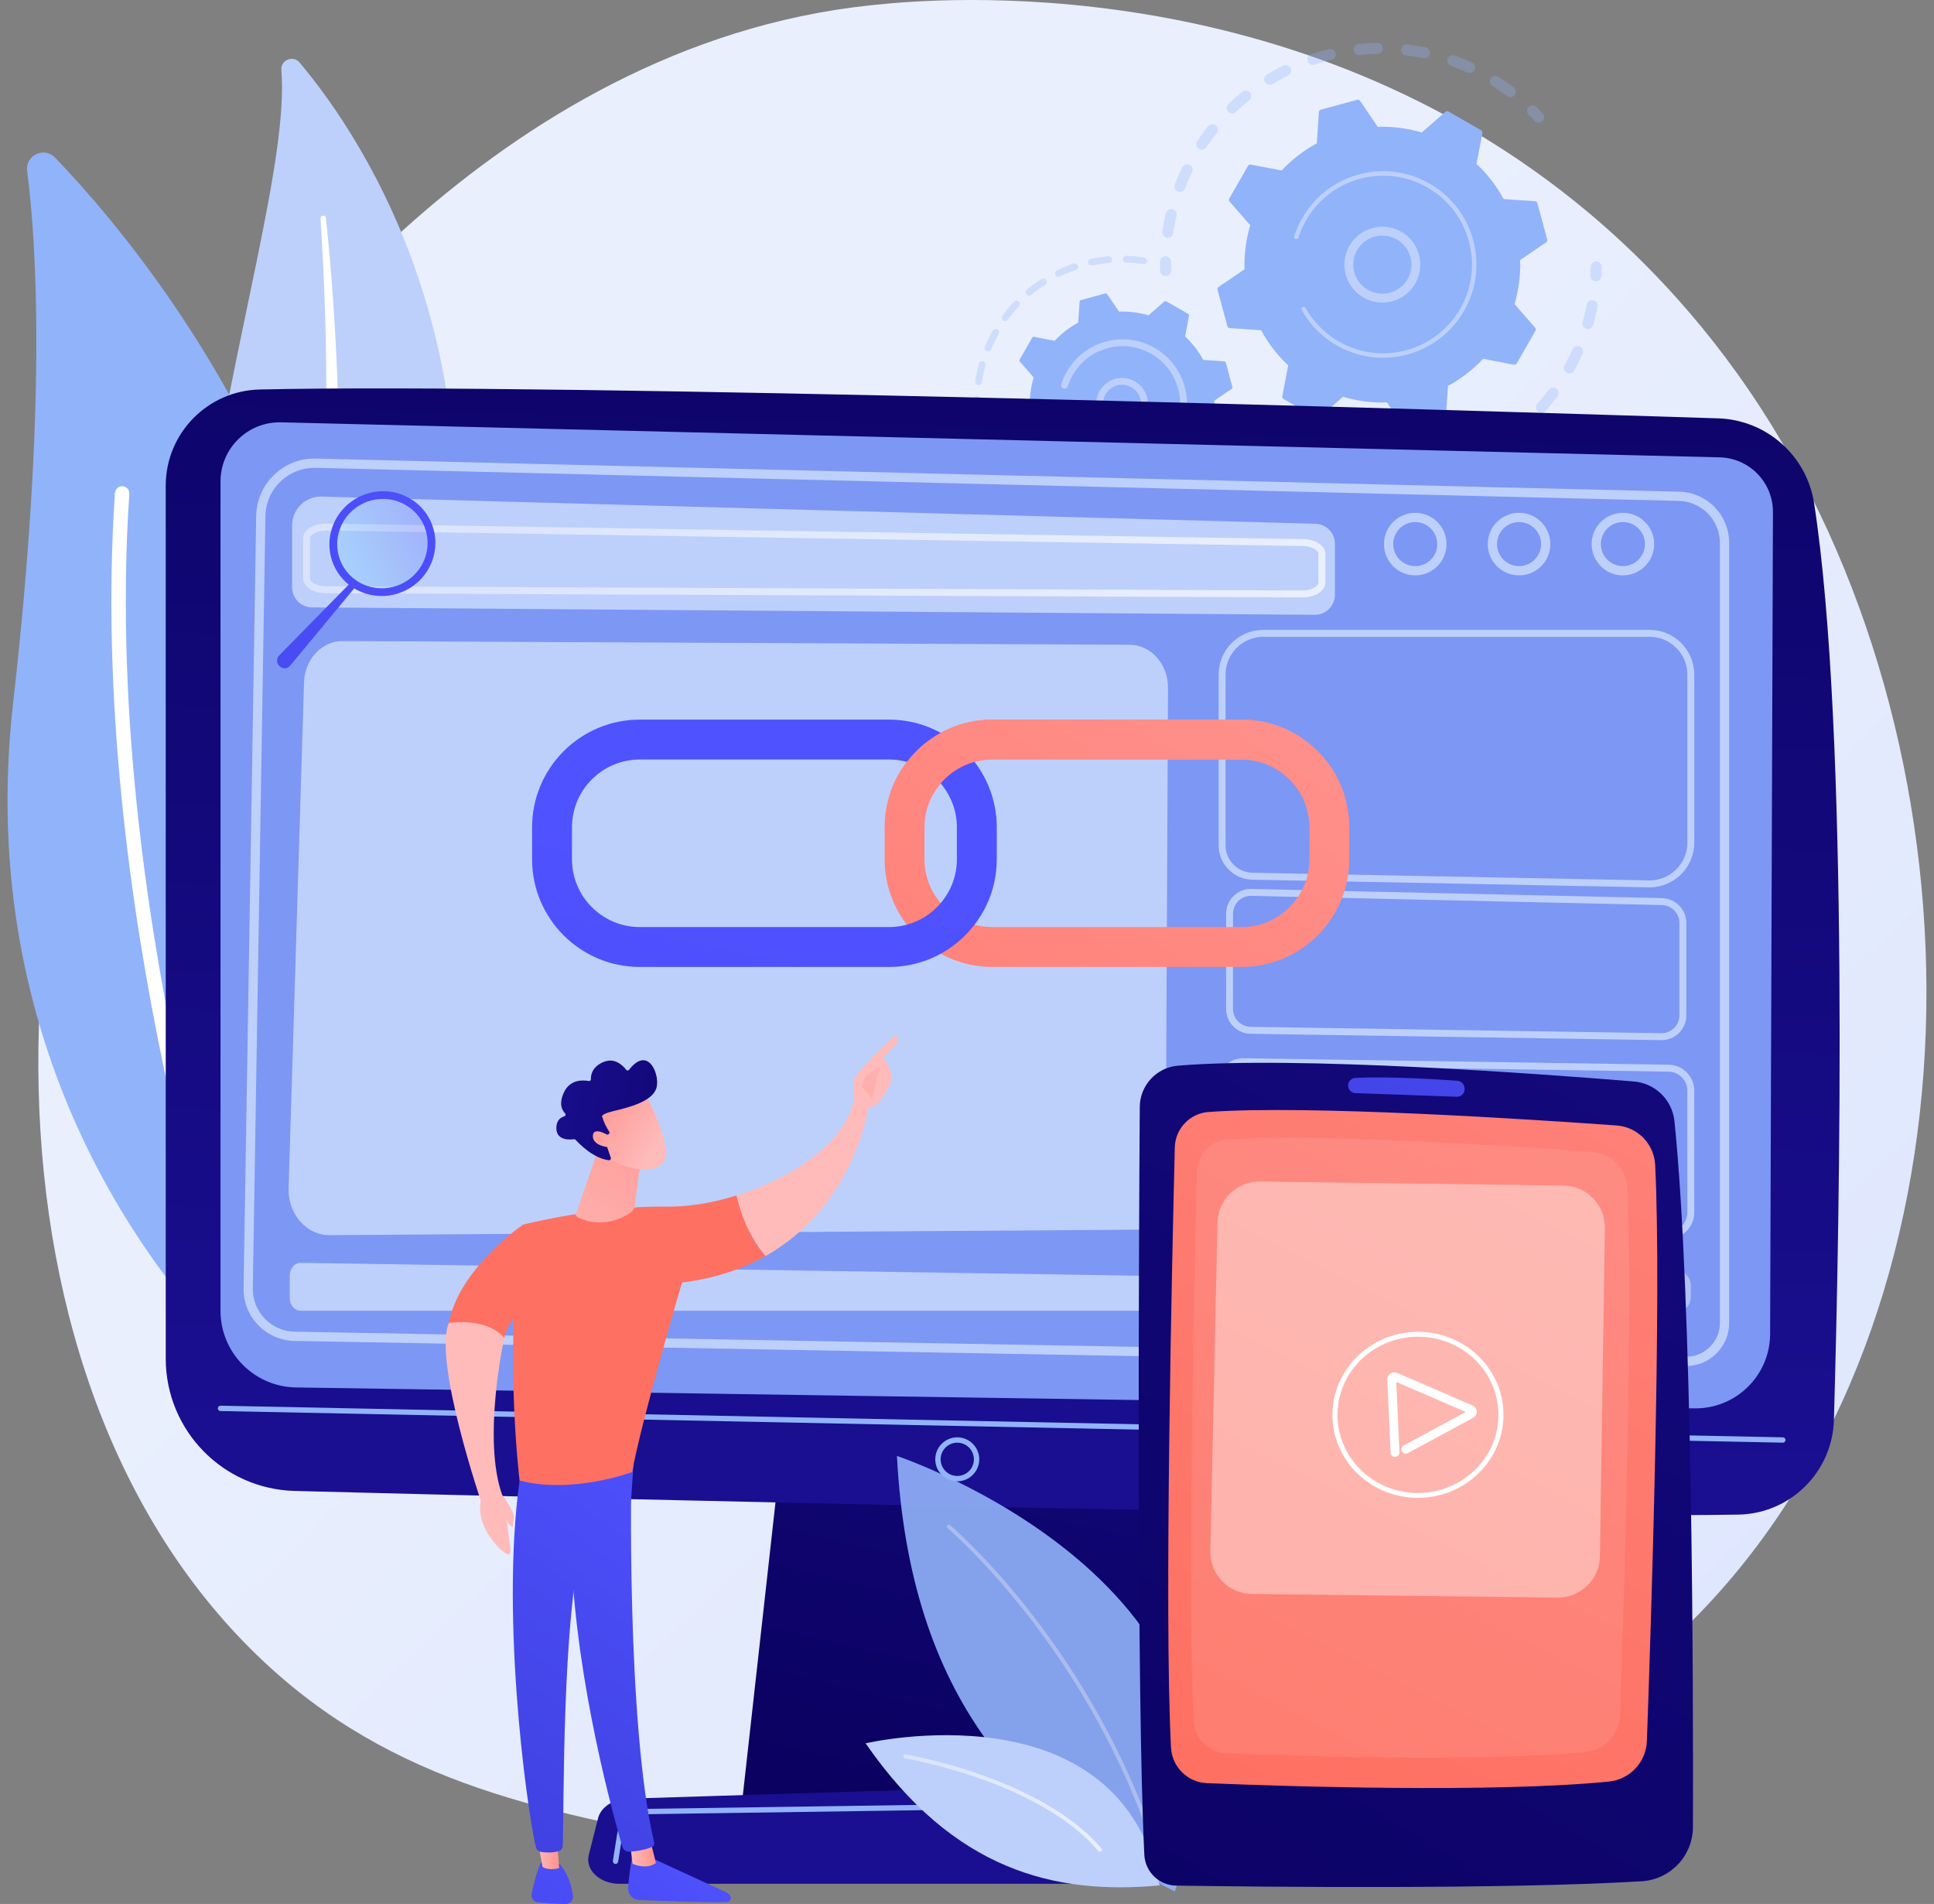 <svg width="128" height="126" viewBox="0 0 128 126" fill="none" xmlns="http://www.w3.org/2000/svg">
<rect x="0" y="0" width="128" height="126" fill="#808080" stroke="none"/>
<path d="M112.465 106.785C109.213 110.138 106.302 112.109 104.074 113.597C82.342 128.107 57.5 123.925 49.819 122.496C37.427 120.189 26.967 118.562 17.98 110.443C-2.442 91.992 -1.449 53.504 14.156 29.662C16.006 26.835 31.587 3.739 56.483 0.484C57.092 0.405 57.547 0.359 57.945 0.317C61.796 -0.09 85.662 -2.243 105.122 14.061C107.908 16.395 112.391 20.605 116.548 27.025C131.748 50.501 131.796 86.859 112.465 106.785Z" fill="url(#paint0_linear_1083_1144)"/>
<g opacity="0.3">
<path d="M81.641 27.862C81.775 27.711 82.007 27.697 82.158 27.831C82.452 28.092 82.761 28.344 83.078 28.58C83.238 28.699 83.272 28.925 83.156 29.087C83.155 29.088 83.154 29.09 83.152 29.092C83.031 29.254 82.802 29.288 82.64 29.167C82.307 28.918 81.981 28.653 81.672 28.379C81.53 28.253 81.509 28.043 81.617 27.892C81.624 27.882 81.632 27.872 81.641 27.862ZM84.697 29.623C85.042 29.814 85.399 29.991 85.758 30.151C85.943 30.233 86.026 30.45 85.944 30.634C85.861 30.819 85.645 30.902 85.46 30.82C85.083 30.652 84.707 30.465 84.343 30.264C84.166 30.167 84.102 29.944 84.2 29.767C84.207 29.754 84.214 29.742 84.223 29.73C84.329 29.581 84.533 29.533 84.697 29.623ZM87.567 30.81C87.945 30.919 88.333 31.012 88.719 31.088C88.918 31.127 89.047 31.319 89.008 31.517C88.969 31.716 88.777 31.845 88.579 31.806C88.172 31.727 87.763 31.628 87.365 31.514C87.171 31.458 87.059 31.255 87.114 31.061C87.126 31.02 87.145 30.982 87.168 30.949C87.256 30.826 87.414 30.766 87.567 30.81ZM90.631 31.325C91.024 31.347 91.423 31.351 91.817 31.339C92.019 31.332 92.188 31.491 92.194 31.693C92.2 31.895 92.042 32.064 91.84 32.07C91.425 32.083 91.005 32.079 90.591 32.056C90.39 32.045 90.235 31.873 90.246 31.671C90.25 31.599 90.274 31.533 90.313 31.478C90.384 31.38 90.501 31.318 90.631 31.325ZM93.733 31.145C94.12 31.079 94.51 30.995 94.892 30.895C95.088 30.845 95.288 30.962 95.339 31.158C95.39 31.353 95.272 31.553 95.076 31.604C94.675 31.708 94.264 31.797 93.857 31.867C93.657 31.901 93.468 31.767 93.434 31.568C93.417 31.467 93.442 31.369 93.497 31.293C93.551 31.217 93.634 31.162 93.733 31.145ZM96.718 30.283C97.082 30.133 97.443 29.964 97.793 29.783C97.972 29.69 98.193 29.761 98.286 29.94C98.379 30.119 98.309 30.34 98.129 30.433C97.761 30.624 97.381 30.801 96.998 30.959C96.811 31.037 96.597 30.948 96.52 30.761C96.469 30.64 96.489 30.507 96.561 30.408C96.599 30.354 96.652 30.31 96.718 30.283ZM105.449 19.866C105.648 19.906 105.777 20.098 105.738 20.297C105.657 20.703 105.558 21.111 105.443 21.51C105.387 21.704 105.184 21.816 104.989 21.76C104.795 21.704 104.683 21.501 104.74 21.307C104.849 20.928 104.943 20.54 105.019 20.154C105.03 20.102 105.051 20.054 105.081 20.012C105.162 19.899 105.304 19.838 105.449 19.866ZM99.436 28.782C99.757 28.554 100.072 28.31 100.372 28.055C100.526 27.925 100.757 27.944 100.888 28.098C101.018 28.252 100.999 28.483 100.845 28.614C100.529 28.882 100.197 29.139 99.859 29.379C99.694 29.496 99.466 29.457 99.349 29.292C99.256 29.161 99.261 28.991 99.35 28.867C99.373 28.835 99.402 28.806 99.436 28.782ZM104.56 22.93C104.745 23.013 104.828 23.229 104.745 23.414C104.576 23.792 104.388 24.167 104.187 24.53C104.09 24.708 103.866 24.771 103.689 24.673C103.513 24.575 103.449 24.352 103.546 24.176C103.737 23.831 103.916 23.474 104.077 23.115C104.087 23.092 104.099 23.07 104.114 23.051C104.213 22.912 104.399 22.858 104.56 22.93ZM101.75 26.711C102.011 26.418 102.264 26.109 102.5 25.793C102.621 25.631 102.85 25.599 103.012 25.72C103.172 25.839 103.206 26.064 103.09 26.226C103.089 26.228 103.087 26.23 103.086 26.232C102.837 26.564 102.571 26.889 102.296 27.198C102.161 27.349 101.93 27.362 101.779 27.228C101.638 27.102 101.617 26.892 101.725 26.742C101.733 26.731 101.741 26.721 101.75 26.711Z" fill="#91B3FA"/>
<path d="M105.348 17.456C105.306 17.515 105.281 17.587 105.28 17.664C105.277 17.853 105.271 18.044 105.26 18.234C105.249 18.436 105.404 18.609 105.606 18.62C105.808 18.631 105.981 18.476 105.991 18.274C106.002 18.075 106.009 17.873 106.012 17.674C106.015 17.472 105.853 17.306 105.651 17.303C105.526 17.302 105.416 17.362 105.348 17.456Z" fill="#91B3FA"/>
</g>
<g opacity="0.3">
<path d="M101.135 7.123C101.032 7.267 101.045 7.468 101.175 7.596C101.309 7.729 101.442 7.866 101.572 8.005C101.709 8.154 101.941 8.162 102.089 8.024C102.238 7.886 102.245 7.655 102.108 7.507C101.972 7.361 101.831 7.215 101.69 7.076C101.546 6.933 101.315 6.935 101.172 7.078C101.158 7.092 101.146 7.107 101.135 7.123Z" fill="#91B3FA"/>
<path d="M79.951 8.354C80.077 8.196 80.307 8.169 80.466 8.295C80.624 8.42 80.65 8.65 80.525 8.809C80.286 9.111 80.056 9.427 79.838 9.753C79.727 9.921 79.499 9.966 79.331 9.854C79.162 9.742 79.117 9.515 79.229 9.347C79.323 9.205 79.419 9.066 79.517 8.929C79.657 8.734 79.803 8.54 79.951 8.354ZM78.727 10.908C78.909 10.997 78.984 11.216 78.896 11.398C78.726 11.747 78.57 12.107 78.43 12.467C78.358 12.656 78.146 12.75 77.957 12.677C77.769 12.604 77.675 12.393 77.748 12.204C77.894 11.824 78.059 11.445 78.238 11.078C78.247 11.059 78.258 11.041 78.27 11.024C78.371 10.882 78.564 10.829 78.727 10.908ZM81.295 6.88C81.59 6.599 81.9 6.326 82.218 6.07C82.376 5.943 82.606 5.967 82.733 6.125C82.86 6.282 82.835 6.512 82.677 6.64C82.376 6.883 82.081 7.142 81.801 7.409C81.655 7.549 81.423 7.544 81.284 7.398C81.16 7.268 81.15 7.072 81.251 6.932C81.263 6.914 81.278 6.896 81.295 6.88ZM77.598 13.838C77.795 13.884 77.917 14.081 77.871 14.278C77.782 14.655 77.709 15.04 77.652 15.424C77.623 15.624 77.437 15.762 77.237 15.732C77.037 15.703 76.898 15.517 76.928 15.317C76.987 14.913 77.065 14.507 77.158 14.11C77.169 14.062 77.19 14.019 77.217 13.981C77.301 13.864 77.45 13.803 77.598 13.838ZM83.852 4.928C84.201 4.719 84.564 4.521 84.93 4.341C85.112 4.252 85.331 4.326 85.42 4.508C85.509 4.689 85.435 4.909 85.253 4.998C84.905 5.169 84.561 5.357 84.229 5.556C84.056 5.66 83.831 5.604 83.727 5.431C83.649 5.302 83.661 5.144 83.743 5.029C83.771 4.989 83.808 4.955 83.852 4.928ZM86.775 3.585C87.162 3.456 87.559 3.342 87.955 3.247C88.152 3.199 88.35 3.32 88.397 3.516C88.445 3.713 88.324 3.911 88.127 3.958C87.751 4.049 87.374 4.157 87.006 4.28C86.814 4.343 86.607 4.239 86.543 4.048C86.505 3.932 86.527 3.811 86.593 3.719C86.636 3.658 86.699 3.61 86.775 3.585ZM89.921 2.91C90.328 2.869 90.74 2.844 91.147 2.837C91.349 2.833 91.516 2.994 91.52 3.196C91.523 3.399 91.362 3.565 91.16 3.569C90.773 3.576 90.382 3.599 89.996 3.639C89.794 3.659 89.615 3.513 89.594 3.311C89.585 3.219 89.611 3.131 89.661 3.061C89.72 2.979 89.813 2.921 89.921 2.91ZM93.14 2.938C93.545 2.986 93.953 3.053 94.353 3.135C94.55 3.176 94.678 3.37 94.637 3.568C94.596 3.765 94.402 3.893 94.204 3.852C93.825 3.774 93.438 3.711 93.053 3.665C92.852 3.641 92.709 3.459 92.733 3.258C92.741 3.195 92.764 3.137 92.799 3.088C92.874 2.983 93.002 2.922 93.14 2.938ZM96.275 3.673C96.659 3.809 97.042 3.963 97.414 4.132C97.598 4.215 97.68 4.432 97.596 4.617C97.513 4.8 97.296 4.882 97.112 4.799C96.758 4.639 96.395 4.492 96.03 4.362C95.84 4.295 95.74 4.085 95.808 3.895C95.82 3.862 95.836 3.831 95.855 3.804C95.948 3.675 96.118 3.617 96.275 3.673ZM99.17 5.076C99.424 5.236 99.677 5.405 99.92 5.58C100.008 5.643 100.095 5.707 100.182 5.772C100.343 5.893 100.381 6.123 100.255 6.284C100.134 6.446 99.904 6.479 99.742 6.357C99.66 6.296 99.577 6.235 99.494 6.175C99.262 6.009 99.022 5.848 98.781 5.696C98.609 5.589 98.558 5.363 98.665 5.192C98.669 5.185 98.674 5.179 98.678 5.173C98.79 5.017 99.005 4.973 99.17 5.076Z" fill="#91B3FA"/>
<path d="M76.84 17.106C76.798 17.165 76.773 17.237 76.772 17.315C76.77 17.514 76.773 17.715 76.779 17.916C76.786 18.118 76.955 18.276 77.157 18.27C77.359 18.263 77.517 18.094 77.511 17.892C77.505 17.702 77.502 17.51 77.504 17.322C77.506 17.12 77.344 16.954 77.141 16.953C77.017 16.952 76.907 17.012 76.84 17.106Z" fill="#91B3FA"/>
</g>
<path d="M81.233 21.587C81.252 21.658 81.314 21.708 81.387 21.713L83.464 21.854C83.926 22.709 84.528 23.498 85.259 24.18L84.869 26.224C84.855 26.296 84.888 26.368 84.952 26.405L87.118 27.647C87.181 27.684 87.261 27.676 87.316 27.628L88.883 26.259C89.842 26.546 90.826 26.667 91.798 26.633L92.968 28.355C93.009 28.416 93.083 28.444 93.154 28.424L95.564 27.771C95.635 27.752 95.685 27.69 95.69 27.617L95.831 25.54C96.686 25.078 97.475 24.477 98.157 23.745L100.201 24.136C100.273 24.149 100.345 24.116 100.382 24.053L101.624 21.886C101.661 21.823 101.653 21.744 101.605 21.689L100.236 20.122C100.523 19.163 100.644 18.179 100.61 17.207L102.332 16.037C102.393 15.996 102.42 15.921 102.401 15.851L101.748 13.44C101.729 13.37 101.667 13.319 101.594 13.314L99.517 13.174C99.055 12.318 98.454 11.53 97.722 10.847L98.113 8.803C98.126 8.732 98.093 8.659 98.03 8.623L95.863 7.38C95.8 7.344 95.721 7.352 95.666 7.4L94.099 8.769C93.14 8.482 92.156 8.361 91.184 8.394L90.014 6.672C89.973 6.612 89.898 6.584 89.828 6.603L87.417 7.256C87.347 7.276 87.296 7.337 87.291 7.41L87.151 9.487C86.295 9.949 85.507 10.551 84.824 11.282L82.78 10.892C82.709 10.878 82.636 10.912 82.6 10.975L81.357 13.141C81.321 13.205 81.329 13.284 81.377 13.339L82.746 14.906C82.459 15.865 82.338 16.849 82.371 17.821L80.649 18.991C80.589 19.032 80.561 19.106 80.58 19.177L81.233 21.587Z" fill="#91B3FA"/>
<path d="M89.684 15.77C90.646 14.774 92.238 14.746 93.234 15.708C93.716 16.174 93.988 16.8 94 17.47C94.012 18.14 93.761 18.775 93.296 19.258C92.334 20.253 90.742 20.281 89.746 19.319C88.84 18.444 88.735 17.047 89.448 16.053C89.519 15.954 89.597 15.859 89.684 15.77ZM93.414 17.48C93.405 16.966 93.197 16.486 92.827 16.129C92.064 15.392 90.843 15.413 90.105 16.177C89.368 16.94 89.389 18.161 90.153 18.898C90.916 19.635 92.137 19.614 92.874 18.851C92.941 18.782 93.002 18.708 93.057 18.632C93.296 18.298 93.421 17.898 93.414 17.48Z" fill="#BDD0FB"/>
<path d="M86.53 13.899C86.408 14.07 86.293 14.248 86.187 14.433C86.154 14.491 86.121 14.55 86.09 14.609C85.935 14.901 85.803 15.205 85.697 15.516C85.695 15.52 85.694 15.525 85.692 15.529C85.688 15.541 85.684 15.553 85.68 15.565C85.672 15.588 85.665 15.612 85.657 15.636C85.638 15.698 85.661 15.763 85.711 15.799C85.724 15.808 85.737 15.815 85.752 15.82C85.829 15.844 85.912 15.801 85.936 15.725C86.063 15.328 86.233 14.943 86.441 14.579C87.478 12.771 89.335 11.723 91.276 11.632C92.356 11.581 93.462 11.827 94.467 12.404C94.644 12.505 94.814 12.614 94.977 12.731C96.073 13.517 96.859 14.646 97.217 15.966C97.628 17.482 97.424 19.067 96.642 20.43C95.028 23.243 91.429 24.218 88.617 22.605C88.443 22.505 88.275 22.397 88.114 22.282C87.415 21.78 86.832 21.131 86.412 20.38C86.401 20.36 86.386 20.344 86.37 20.332C86.325 20.3 86.264 20.295 86.213 20.323C86.142 20.363 86.117 20.452 86.156 20.523C86.598 21.312 87.209 21.993 87.943 22.52C88.113 22.641 88.289 22.754 88.471 22.859C91.423 24.552 95.204 23.527 96.897 20.575C97.717 19.145 97.931 17.481 97.5 15.889C97.124 14.504 96.299 13.318 95.148 12.493C94.977 12.37 94.798 12.256 94.613 12.149C93.183 11.329 91.519 11.115 89.927 11.546C88.541 11.922 87.355 12.748 86.53 13.899Z" fill="#BDD0FB"/>
<g opacity="0.3">
<path d="M66.499 32.429C66.442 32.508 66.442 32.619 66.505 32.7C66.623 32.851 66.748 33.001 66.875 33.145C66.957 33.238 67.1 33.247 67.194 33.164C67.288 33.082 67.296 32.939 67.214 32.845C67.093 32.708 66.974 32.566 66.861 32.421C66.784 32.323 66.642 32.306 66.544 32.382C66.526 32.396 66.512 32.412 66.499 32.429Z" fill="#91B3FA"/>
<path d="M67.707 33.676C67.79 33.583 67.933 33.574 68.026 33.657C68.262 33.865 68.512 34.064 68.768 34.248C68.822 34.286 68.877 34.325 68.932 34.362C69.035 34.433 69.061 34.574 68.991 34.677C68.92 34.771 68.779 34.806 68.676 34.735C68.618 34.696 68.561 34.656 68.505 34.615C68.236 34.423 67.975 34.214 67.727 33.995C67.639 33.918 67.626 33.788 67.692 33.695C67.697 33.688 67.702 33.682 67.707 33.676ZM69.917 34.952C70.256 35.128 70.609 35.285 70.966 35.418C71.083 35.461 71.143 35.591 71.099 35.708C71.056 35.825 70.926 35.885 70.809 35.842C70.434 35.703 70.064 35.538 69.709 35.354C69.598 35.296 69.555 35.16 69.612 35.049C69.617 35.039 69.623 35.03 69.629 35.021C69.694 34.931 69.816 34.9 69.917 34.952ZM72.065 35.75C72.437 35.837 72.817 35.902 73.197 35.943C73.321 35.956 73.411 36.068 73.398 36.192C73.384 36.316 73.273 36.406 73.149 36.393C72.751 36.35 72.351 36.282 71.962 36.19C71.84 36.161 71.765 36.039 71.793 35.918C71.8 35.889 71.813 35.861 71.83 35.838C71.881 35.766 71.973 35.728 72.065 35.75ZM74.344 35.995C74.726 35.989 75.111 35.959 75.488 35.905C75.612 35.888 75.726 35.974 75.744 36.098C75.761 36.221 75.675 36.336 75.551 36.353C75.156 36.409 74.752 36.44 74.351 36.447C74.227 36.449 74.124 36.349 74.121 36.225C74.121 36.174 74.136 36.128 74.164 36.09C74.204 36.033 74.269 35.996 74.344 35.995ZM76.613 35.676C76.982 35.577 77.348 35.455 77.702 35.312C77.817 35.265 77.949 35.321 77.996 35.436C78.043 35.552 77.987 35.684 77.871 35.731C77.501 35.881 77.117 36.009 76.731 36.113C76.61 36.145 76.486 36.074 76.454 35.953C76.436 35.885 76.45 35.816 76.488 35.763C76.518 35.722 76.561 35.691 76.613 35.676ZM78.737 34.817C79.07 34.631 79.395 34.423 79.702 34.198C79.803 34.124 79.945 34.146 80.018 34.247C80.092 34.347 80.07 34.489 79.969 34.563C79.647 34.799 79.306 35.017 78.957 35.212C78.848 35.272 78.71 35.233 78.649 35.124C78.605 35.045 78.614 34.951 78.663 34.882C78.682 34.856 78.707 34.833 78.737 34.817ZM80.585 33.464C80.861 33.203 81.126 32.922 81.369 32.627C81.449 32.531 81.592 32.517 81.688 32.597C81.784 32.676 81.796 32.817 81.718 32.915C81.462 33.224 81.185 33.52 80.895 33.793C80.804 33.879 80.661 33.874 80.575 33.784C80.5 33.704 80.494 33.583 80.556 33.497C80.564 33.486 80.574 33.474 80.585 33.464ZM82.904 30.589C83.017 30.642 83.065 30.777 83.011 30.89C82.862 31.202 82.693 31.511 82.51 31.808C82.483 31.853 82.454 31.898 82.426 31.942C82.362 32.049 82.219 32.078 82.114 32.011C82.008 31.943 81.978 31.803 82.045 31.698C82.072 31.657 82.098 31.614 82.125 31.571C82.3 31.287 82.461 30.992 82.603 30.695C82.609 30.683 82.616 30.671 82.623 30.661C82.686 30.573 82.804 30.541 82.904 30.589Z" fill="#91B3FA"/>
</g>
<g opacity="0.3">
<path d="M66.344 20.886C66.578 20.569 66.833 20.263 67.102 19.977C67.188 19.887 67.331 19.882 67.422 19.968C67.513 20.054 67.516 20.197 67.431 20.288C67.174 20.56 66.931 20.852 66.708 21.154C66.634 21.255 66.493 21.276 66.392 21.203C66.293 21.129 66.271 20.989 66.343 20.889C66.343 20.888 66.344 20.887 66.344 20.886ZM66.009 21.795C66.118 21.856 66.156 21.994 66.094 22.103C65.909 22.43 65.743 22.771 65.598 23.118C65.55 23.232 65.418 23.288 65.302 23.239C65.187 23.192 65.133 23.059 65.181 22.944C65.332 22.581 65.507 22.223 65.701 21.88C65.705 21.873 65.709 21.866 65.714 21.86C65.78 21.767 65.907 21.737 66.009 21.795ZM67.966 19.167C68.269 18.915 68.591 18.68 68.921 18.468C69.026 18.401 69.166 18.431 69.234 18.536C69.301 18.641 69.271 18.78 69.166 18.848C68.85 19.051 68.544 19.275 68.254 19.515C68.158 19.595 68.015 19.581 67.936 19.485C67.869 19.404 67.868 19.291 67.926 19.209C67.937 19.194 67.95 19.18 67.966 19.167ZM65.072 23.906C65.192 23.94 65.262 24.064 65.229 24.185C65.128 24.547 65.049 24.918 64.993 25.289C64.974 25.412 64.859 25.497 64.735 25.479C64.612 25.46 64.527 25.345 64.546 25.222C64.604 24.832 64.688 24.443 64.793 24.063C64.801 24.037 64.812 24.013 64.827 23.992C64.881 23.917 64.978 23.88 65.072 23.906ZM69.954 17.891C70.308 17.72 70.677 17.569 71.049 17.442C71.167 17.402 71.296 17.465 71.336 17.583C71.376 17.702 71.313 17.83 71.195 17.87C70.84 17.991 70.488 18.135 70.15 18.298C70.038 18.352 69.903 18.305 69.848 18.192C69.811 18.116 69.822 18.028 69.868 17.963C69.89 17.933 69.919 17.908 69.954 17.891ZM72.191 17.129C72.576 17.047 72.97 16.989 73.362 16.955C73.486 16.944 73.596 17.036 73.606 17.16C73.617 17.285 73.525 17.395 73.401 17.405C73.028 17.438 72.652 17.494 72.284 17.571C72.161 17.597 72.041 17.519 72.016 17.396C72.002 17.332 72.018 17.268 72.053 17.218C72.085 17.174 72.133 17.141 72.191 17.129ZM74.546 16.924C74.94 16.938 75.336 16.975 75.725 17.037C75.848 17.056 75.932 17.172 75.913 17.295C75.893 17.418 75.777 17.502 75.654 17.483C75.284 17.425 74.906 17.389 74.53 17.376C74.405 17.372 74.308 17.267 74.312 17.142C74.313 17.096 74.329 17.053 74.354 17.018C74.396 16.959 74.467 16.921 74.546 16.924Z" fill="#91B3FA"/>
<path d="M64.481 26.287C64.456 26.322 64.44 26.365 64.439 26.412C64.434 26.605 64.434 26.8 64.441 26.99C64.445 27.115 64.549 27.213 64.674 27.209C64.798 27.204 64.896 27.1 64.892 26.975C64.887 26.794 64.886 26.609 64.891 26.424C64.894 26.299 64.796 26.195 64.671 26.192C64.593 26.19 64.523 26.228 64.481 26.287Z" fill="#91B3FA"/>
</g>
<path d="M67.4 29.448C67.413 29.495 67.454 29.529 67.503 29.532L68.893 29.626C69.202 30.199 69.604 30.726 70.094 31.183L69.833 32.551C69.824 32.599 69.846 32.647 69.888 32.671L71.338 33.503C71.38 33.527 71.433 33.522 71.47 33.49L72.519 32.574C73.16 32.766 73.819 32.847 74.469 32.824L75.252 33.977C75.279 34.017 75.33 34.035 75.377 34.023L76.99 33.586C77.037 33.573 77.071 33.532 77.074 33.483L77.168 32.093C77.74 31.784 78.268 31.381 78.725 30.892L80.093 31.153C80.141 31.162 80.189 31.14 80.213 31.098L81.045 29.648C81.069 29.605 81.064 29.552 81.032 29.515L80.116 28.467C80.308 27.825 80.389 27.167 80.366 26.517L81.519 25.734C81.559 25.706 81.578 25.656 81.565 25.609L81.128 23.996C81.115 23.949 81.074 23.915 81.025 23.912L79.635 23.818C79.326 23.245 78.923 22.718 78.434 22.261L78.695 20.893C78.704 20.845 78.682 20.797 78.639 20.772L77.19 19.941C77.147 19.917 77.094 19.922 77.058 19.954L76.009 20.87C75.367 20.678 74.709 20.597 74.059 20.62L73.276 19.467C73.248 19.427 73.198 19.408 73.151 19.421L71.538 19.858C71.491 19.871 71.457 19.912 71.454 19.961L71.36 21.351C70.787 21.66 70.26 22.062 69.803 22.552L68.435 22.291C68.387 22.282 68.339 22.304 68.314 22.346L67.483 23.796C67.459 23.838 67.464 23.892 67.496 23.928L68.412 24.977C68.22 25.618 68.139 26.277 68.162 26.927L67.009 27.71C66.969 27.738 66.95 27.788 66.963 27.835L67.4 29.448Z" fill="#91B3FA"/>
<path d="M73.033 25.534C73.35 25.206 73.776 25.02 74.233 25.012C74.69 25.005 75.122 25.175 75.451 25.492C76.129 26.147 76.147 27.23 75.493 27.91C74.838 28.588 73.753 28.607 73.075 27.952C72.746 27.635 72.561 27.209 72.553 26.752C72.547 26.381 72.658 26.026 72.87 25.729C72.919 25.661 72.974 25.596 73.033 25.534ZM75.137 25.817C74.895 25.584 74.577 25.459 74.241 25.465C73.905 25.47 73.591 25.607 73.358 25.848C73.125 26.09 72.999 26.408 73.005 26.744C73.011 27.08 73.147 27.394 73.389 27.627C73.888 28.109 74.686 28.095 75.168 27.596C75.211 27.551 75.25 27.504 75.286 27.454C75.643 26.956 75.591 26.256 75.137 25.817Z" fill="#BDD0FB"/>
<path d="M70.839 24.233C70.755 24.349 70.677 24.471 70.605 24.597C70.46 24.849 70.341 25.115 70.251 25.39C70.247 25.402 70.243 25.414 70.239 25.427C70.209 25.522 70.245 25.623 70.323 25.679C70.342 25.692 70.363 25.703 70.386 25.711C70.505 25.749 70.632 25.682 70.67 25.564C70.752 25.307 70.862 25.057 70.997 24.822L70.997 24.822C71.004 24.809 71.012 24.796 71.019 24.784C71.344 24.23 71.794 23.779 72.329 23.457C72.619 23.282 72.935 23.145 73.27 23.051C73.273 23.05 73.275 23.049 73.278 23.049C73.287 23.046 73.295 23.044 73.303 23.042C74.284 22.776 75.311 22.908 76.193 23.414C76.307 23.479 76.417 23.55 76.522 23.625C77.232 24.134 77.741 24.866 77.973 25.72C78.239 26.701 78.106 27.728 77.601 28.61C77.095 29.491 76.276 30.124 75.294 30.39C74.313 30.656 73.287 30.524 72.405 30.018C72.293 29.953 72.184 29.884 72.08 29.809C71.627 29.484 71.25 29.064 70.978 28.577C70.961 28.547 70.938 28.523 70.912 28.504C70.843 28.455 70.749 28.446 70.67 28.491C70.561 28.552 70.522 28.689 70.583 28.798C70.888 29.343 71.309 29.813 71.816 30.176C71.933 30.26 72.054 30.338 72.18 30.41C73.167 30.976 74.315 31.124 75.413 30.826C76.51 30.529 77.427 29.822 77.993 28.835C78.559 27.848 78.707 26.7 78.409 25.602C78.15 24.646 77.58 23.828 76.786 23.259C76.668 23.174 76.545 23.095 76.418 23.022C74.507 21.926 72.095 22.48 70.839 24.233Z" fill="#BDD0FB"/>
<path d="M18.622 4.629C18.568 3.968 19.403 3.632 19.83 4.14C24.161 9.299 34.246 24.403 28.478 48.017C21.241 77.645 26.2 89.359 33.199 96.978C33.199 96.978 22.868 92.558 17.456 80.626C4.168 51.331 19.586 16.384 18.622 4.629Z" fill="#BDD0FB"/>
<path d="M21.216 14.46C21.429 17.879 21.573 21.301 21.592 24.723C21.63 28.145 21.563 31.566 21.39 34.979C21.204 38.392 20.954 41.801 20.559 45.195C20.18 48.59 19.655 51.964 19.117 55.351C18.597 58.738 18.055 62.148 17.86 65.624C17.662 69.092 17.875 72.639 18.73 76.043C18.943 76.891 19.174 77.739 19.452 78.564C19.714 79.395 20.014 80.215 20.328 81.029C20.965 82.655 21.71 84.241 22.57 85.764C24.298 88.807 26.488 91.585 28.975 94.011C29.237 94.266 29.656 94.261 29.912 93.999C30.162 93.742 30.162 93.333 29.914 93.076L29.912 93.075C29.324 92.468 28.743 91.854 28.192 91.217C27.911 90.903 27.645 90.577 27.372 90.257C27.113 89.926 26.84 89.605 26.59 89.267C25.57 87.93 24.646 86.524 23.829 85.056C22.184 82.132 20.967 78.947 20.145 75.697C19.752 74.067 19.48 72.411 19.336 70.74C19.194 69.068 19.179 67.383 19.261 65.695C19.425 62.319 19.934 58.94 20.429 55.549C20.92 52.156 21.39 48.744 21.718 45.317C21.887 43.605 22.026 41.889 22.133 40.172C22.192 39.314 22.233 38.455 22.277 37.596C22.312 36.736 22.343 35.877 22.366 35.017C22.454 31.579 22.437 28.14 22.311 24.706C22.169 21.272 21.936 17.844 21.57 14.43C21.56 14.333 21.473 14.262 21.375 14.273C21.28 14.283 21.211 14.366 21.216 14.46Z" fill="white"/>
<path d="M17.884 88.794C17.401 89.917 15.929 90.182 15.073 89.309C10.353 84.492 -1.761 69.667 0.867 46.536C3.085 27.002 2.432 16.199 1.796 11.316C1.661 10.283 2.923 9.679 3.645 10.43C11.605 18.714 35.368 48.104 17.884 88.794Z" fill="#91B3FA"/>
<path d="M16.231 88.707C16.204 88.722 16.177 88.735 16.147 88.746C15.898 88.832 15.626 88.701 15.539 88.452C15.441 88.17 5.75 59.921 7.608 32.622C7.626 32.359 7.853 32.16 8.116 32.178C8.379 32.196 8.578 32.423 8.56 32.686C6.716 59.788 16.343 87.858 16.441 88.138C16.517 88.358 16.424 88.595 16.231 88.707Z" fill="white"/>
<path d="M51.898 94.284L49.086 119.506H81.713L77.463 94.284H51.898Z" fill="url(#paint1_linear_1083_1144)"/>
<path d="M88.741 124.666H40.99C39.693 124.666 38.718 123.743 38.969 122.751L39.582 120.327C39.766 119.599 40.568 119.064 41.52 119.034L87.554 117.597C88.549 117.566 89.43 118.095 89.647 118.852L90.751 122.712C91.038 123.714 90.06 124.666 88.741 124.666Z" fill="url(#paint2_linear_1083_1144)"/>
<path d="M10.969 32.144V89.908C10.969 94.66 14.755 98.545 19.506 98.668C40.604 99.212 94.944 100.531 115.028 100.235C118.48 100.184 121.276 97.422 121.376 93.971C121.763 80.552 122.392 48.283 120.064 33.302C119.574 30.147 116.911 27.788 113.72 27.686C96.043 27.12 37.27 25.325 17.195 25.776C13.733 25.853 10.969 28.681 10.969 32.144Z" fill="url(#paint3_linear_1083_1144)"/>
<path d="M14.594 31.864V86.743C14.594 89.517 16.821 91.778 19.595 91.819L112.139 93.203C114.889 93.244 117.144 91.031 117.154 88.281L117.341 33.892C117.349 31.925 115.782 30.314 113.816 30.266L18.604 27.949C16.405 27.896 14.594 29.664 14.594 31.864Z" fill="#7D97F4"/>
<path d="M117.996 95.473C117.995 95.473 117.994 95.473 117.993 95.473L14.589 93.38C14.492 93.378 14.414 93.297 14.416 93.2C14.418 93.102 14.5 93.025 14.596 93.026L118 95.12C118.097 95.122 118.175 95.202 118.173 95.3C118.171 95.396 118.092 95.473 117.996 95.473Z" fill="#91B3FA"/>
<path d="M63.355 98.03C62.553 98.03 61.9 97.377 61.9 96.575C61.9 95.773 62.553 95.12 63.355 95.12C64.158 95.12 64.811 95.773 64.811 96.575C64.811 97.377 64.158 98.03 63.355 98.03ZM63.355 95.474C62.748 95.474 62.254 95.968 62.254 96.575C62.254 97.183 62.748 97.677 63.355 97.677C63.963 97.677 64.457 97.183 64.457 96.575C64.457 95.968 63.963 95.474 63.355 95.474Z" fill="#91B3FA"/>
<path d="M66.696 119.712C66.6 119.712 66.521 119.634 66.519 119.537C66.518 119.44 66.596 119.359 66.694 119.358L68.666 119.329C68.762 119.328 68.844 119.406 68.846 119.503C68.847 119.601 68.769 119.681 68.671 119.683L66.699 119.712C66.698 119.712 66.697 119.712 66.696 119.712Z" fill="white"/>
<path d="M40.737 123.351C40.728 123.351 40.719 123.351 40.709 123.349C40.613 123.334 40.547 123.243 40.563 123.147L40.844 121.384C40.997 120.427 41.811 119.722 42.781 119.708L63.703 119.402C63.797 119.396 63.881 119.478 63.883 119.576C63.884 119.673 63.806 119.754 63.709 119.755L42.786 120.061C41.989 120.073 41.319 120.653 41.193 121.44L40.912 123.202C40.898 123.289 40.823 123.351 40.737 123.351Z" fill="#91B3FA"/>
<path d="M93.666 38.077C92.524 38.077 91.596 37.149 91.596 36.007C91.596 34.865 92.524 33.937 93.666 33.937C94.808 33.937 95.736 34.865 95.736 36.007C95.736 37.149 94.808 38.077 93.666 38.077ZM93.666 34.548C92.862 34.548 92.208 35.203 92.208 36.007C92.208 36.811 92.862 37.465 93.666 37.465C94.47 37.465 95.124 36.811 95.124 36.007C95.124 35.203 94.47 34.548 93.666 34.548Z" fill="#BDD0FB"/>
<path d="M100.537 38.077C99.396 38.077 98.467 37.149 98.467 36.007C98.467 34.865 99.396 33.937 100.537 33.937C101.679 33.937 102.608 34.865 102.608 36.007C102.608 37.149 101.679 38.077 100.537 38.077ZM100.537 34.548C99.733 34.548 99.079 35.203 99.079 36.007C99.079 36.811 99.733 37.465 100.537 37.465C101.341 37.465 101.996 36.811 101.996 36.007C101.996 35.203 101.341 34.548 100.537 34.548Z" fill="#BDD0FB"/>
<path d="M107.41 38.077C106.269 38.077 105.34 37.149 105.34 36.007C105.34 34.865 106.269 33.937 107.41 33.937C108.552 33.937 109.48 34.865 109.48 36.007C109.48 37.149 108.552 38.077 107.41 38.077ZM107.41 34.548C106.606 34.548 105.952 35.203 105.952 36.007C105.952 36.811 106.606 37.465 107.41 37.465C108.214 37.465 108.869 36.811 108.869 36.007C108.869 35.203 108.214 34.548 107.41 34.548Z" fill="#BDD0FB"/>
<path d="M75.328 81.378L21.817 81.739C20.283 81.749 19.049 80.341 19.101 78.637L20.123 45.153C20.17 43.627 21.301 42.418 22.675 42.425L74.772 42.669C76.177 42.675 77.31 43.946 77.303 45.506L77.144 79.359C77.139 80.471 76.329 81.371 75.328 81.378Z" fill="#BDD0FB"/>
<path d="M76.509 86.742H19.893C19.498 86.742 19.178 86.371 19.178 85.914V84.401C19.178 83.939 19.504 83.567 19.902 83.573L76.519 84.442C76.91 84.448 77.225 84.817 77.225 85.269V85.914C77.225 86.371 76.904 86.742 76.509 86.742Z" fill="#BDD0FB"/>
<path d="M111.588 90.4C111.571 90.4 111.553 90.4 111.535 90.4L19.492 88.74C17.602 88.706 16.089 87.14 16.12 85.25L16.956 34.145C16.973 33.108 17.394 32.141 18.142 31.423C18.89 30.704 19.874 30.317 20.91 30.348L111.116 32.538C112.982 32.583 114.443 34.08 114.443 35.946V87.544C114.443 88.317 114.139 89.04 113.588 89.582C113.049 90.111 112.341 90.4 111.588 90.4ZM20.814 30.959C19.972 30.959 19.176 31.278 18.566 31.864C17.936 32.469 17.582 33.282 17.567 34.155L16.731 85.26C16.706 86.814 17.949 88.101 19.503 88.129L111.546 89.788C112.148 89.8 112.726 89.571 113.159 89.145C113.592 88.72 113.831 88.151 113.831 87.544V35.946C113.831 34.415 112.632 33.186 111.101 33.149L20.895 30.959C20.869 30.959 20.841 30.959 20.814 30.959Z" fill="#BDD0FB"/>
<path d="M109.176 58.723H109.172L82.875 58.215C81.651 58.191 80.654 57.175 80.654 55.95V44.642C80.654 43.011 81.981 41.684 83.612 41.684H109.176C110.807 41.684 112.134 43.011 112.134 44.642V55.765C112.134 57.396 110.807 58.723 109.176 58.723ZM83.612 42.143C82.234 42.143 81.113 43.264 81.113 44.642V55.95C81.113 56.927 81.908 57.737 82.884 57.756L109.179 58.264C110.555 58.263 111.675 57.142 111.675 55.765V44.642C111.675 43.264 110.554 42.143 109.176 42.143L83.612 42.143Z" fill="#BDD0FB"/>
<path opacity="0.4" d="M110.897 86.85H81.89C81.334 86.85 80.883 86.399 80.883 85.843V84.472C80.883 83.908 81.346 83.454 81.91 83.466L110.917 84.061C111.465 84.072 111.904 84.519 111.904 85.067V85.843C111.904 86.399 111.453 86.85 110.897 86.85Z" fill="white"/>
<path d="M110.42 81.963C110.411 81.963 110.403 81.963 110.394 81.962L82.263 81.553C81.332 81.54 80.574 80.771 80.574 79.84V71.746C80.574 71.283 80.756 70.85 81.085 70.525C81.408 70.207 81.834 70.032 82.287 70.032C82.296 70.032 82.305 70.032 82.314 70.032L110.445 70.461C111.375 70.475 112.132 71.243 112.132 72.174V80.249C112.132 80.712 111.951 81.145 111.621 81.469C111.298 81.788 110.872 81.963 110.42 81.963ZM82.287 70.491C81.956 70.491 81.644 70.619 81.407 70.852C81.166 71.09 81.033 71.407 81.033 71.746V79.84C81.033 80.522 81.588 81.085 82.269 81.094L110.401 81.504C110.738 81.515 111.058 81.38 111.299 81.143C111.541 80.905 111.673 80.588 111.673 80.249V72.174C111.673 71.493 111.119 70.93 110.438 70.92L82.307 70.491C82.3 70.491 82.294 70.491 82.287 70.491Z" fill="#BDD0FB"/>
<path d="M109.967 68.834C109.958 68.834 109.949 68.834 109.94 68.834L82.764 68.413C81.872 68.399 81.147 67.662 81.147 66.769V60.471C81.147 60.025 81.322 59.608 81.641 59.296C81.96 58.984 82.384 58.815 82.827 58.828L110.003 59.436C110.889 59.456 111.609 60.193 111.609 61.079V67.191C111.609 67.635 111.435 68.051 111.119 68.362C110.809 68.667 110.401 68.834 109.967 68.834ZM82.789 59.286C82.478 59.286 82.185 59.406 81.962 59.624C81.732 59.849 81.605 60.149 81.605 60.471V66.769C81.605 67.412 82.129 67.944 82.771 67.954L109.947 68.375C110.265 68.382 110.569 68.26 110.797 68.035C111.025 67.811 111.15 67.511 111.15 67.191V61.079C111.15 60.44 110.631 59.909 109.992 59.895L82.816 59.287C82.807 59.286 82.798 59.286 82.789 59.286Z" fill="#BDD0FB"/>
<path d="M21.284 32.864L87.063 34.663C87.78 34.682 88.35 35.269 88.35 35.986V39.362C88.35 40.097 87.752 40.691 87.017 40.686L20.648 40.196C19.921 40.191 19.334 39.599 19.334 38.872V34.762C19.334 33.693 20.216 32.835 21.284 32.864Z" fill="#BDD0FB"/>
<path d="M86.196 39.536C86.192 39.536 86.188 39.536 86.184 39.536L21.57 39.259C20.725 39.256 20.062 38.826 20.062 38.282V35.628C20.062 35.432 20.148 35.244 20.309 35.085C20.593 34.805 21.084 34.643 21.62 34.651L86.234 35.676C87.077 35.689 87.713 36.109 87.713 36.653V38.559C87.713 38.754 87.63 38.94 87.471 39.097C87.195 39.372 86.719 39.536 86.196 39.536ZM21.581 35.11C21.189 35.11 20.819 35.227 20.63 35.412C20.558 35.484 20.521 35.556 20.521 35.628V38.282C20.521 38.525 20.971 38.798 21.572 38.8L86.187 39.077C86.189 39.077 86.192 39.077 86.195 39.077C86.588 39.077 86.961 38.958 87.148 38.772C87.218 38.701 87.254 38.63 87.254 38.559V36.653C87.254 36.415 86.832 36.144 86.227 36.135L21.613 35.11C21.602 35.11 21.592 35.11 21.581 35.11Z" fill="url(#paint4_linear_1083_1144)"/>
<path d="M23.255 38.51L18.479 43.373C18.278 43.577 18.294 43.908 18.513 44.092L18.549 44.122C18.742 44.285 19.032 44.259 19.193 44.064L23.567 38.788L23.255 38.51Z" fill="url(#paint5_linear_1083_1144)"/>
<path opacity="0.2" d="M28.163 34.614C28.901 36.162 28.222 38.026 26.646 38.778C25.07 39.53 23.194 38.886 22.455 37.338C21.716 35.79 22.395 33.926 23.971 33.173C25.547 32.421 27.424 33.066 28.163 34.614Z" fill="url(#paint6_linear_1083_1144)"/>
<path d="M23.82 32.857C22.067 33.694 21.311 35.769 22.133 37.491C22.955 39.213 25.043 39.931 26.797 39.094C28.55 38.257 29.306 36.182 28.484 34.46C27.662 32.738 25.574 32.02 23.82 32.857ZM26.578 38.636C25.082 39.35 23.301 38.738 22.599 37.269C21.898 35.799 22.543 34.029 24.039 33.315C25.535 32.601 27.317 33.214 28.018 34.683C28.719 36.152 28.074 37.922 26.578 38.636Z" fill="url(#paint7_linear_1083_1144)"/>
<path d="M82.174 63.991H65.675C61.744 63.991 58.547 60.793 58.547 56.863V54.751C58.547 50.821 61.744 47.623 65.675 47.623H82.174C86.105 47.623 89.302 50.821 89.302 54.751V56.863C89.302 60.793 86.105 63.991 82.174 63.991ZM65.675 50.263C63.2 50.263 61.187 52.276 61.187 54.751V56.863C61.187 59.337 63.2 61.351 65.675 61.351H82.174C84.649 61.351 86.662 59.337 86.662 56.863V54.751C86.662 52.276 84.649 50.263 82.174 50.263H65.675Z" fill="url(#paint8_linear_1083_1144)"/>
<path d="M58.842 63.991H42.343C38.412 63.991 35.215 60.793 35.215 56.863V54.751C35.215 50.821 38.412 47.623 42.343 47.623H58.842C62.773 47.623 65.97 50.821 65.97 54.751V56.863C65.97 60.793 62.773 63.991 58.842 63.991ZM60.017 50.419C59.642 50.317 59.248 50.263 58.842 50.263H42.343C39.868 50.263 37.855 52.276 37.855 54.751V56.863C37.855 59.337 39.868 61.351 42.343 61.351H58.842C61.317 61.351 63.33 59.337 63.33 56.863V54.751C63.33 52.682 61.924 50.936 60.017 50.419Z" fill="url(#paint9_linear_1083_1144)"/>
<path d="M61.752 52.573C62.519 51.197 63.989 50.263 65.674 50.263H82.174C83.858 50.263 85.328 51.197 86.096 52.573H88.961C88.038 49.705 85.345 47.623 82.174 47.623H65.674C62.503 47.623 59.809 49.705 58.887 52.573H61.752Z" fill="url(#paint10_linear_1083_1144)"/>
<path d="M57.387 73.327C57.433 73.475 56.895 73.7 56.578 73.095C56.567 72.806 56.391 71.565 56.564 71.329C57.486 70.072 59.273 68.497 59.273 68.497C59.575 68.795 59.326 69.087 59.326 69.087L58.459 69.991C58.641 70.318 58.862 70.595 58.965 70.991C59.044 71.292 58.996 71.612 58.844 71.886C58.692 72.16 58.485 72.516 58.288 72.795C57.917 73.323 57.387 73.327 57.387 73.327Z" fill="url(#paint11_linear_1083_1144)"/>
<path d="M58.081 70.577L57.291 71.246L57.043 71.913L57.747 72.695C57.747 72.695 57.984 71.372 58.16 71.085C58.336 70.799 58.245 70.66 58.081 70.577Z" fill="url(#paint12_linear_1083_1144)"/>
<path d="M41.867 122.654C41.867 122.654 41.667 123.784 41.569 124.903C41.531 125.34 41.868 125.72 42.307 125.738C43.796 125.8 46.983 125.921 48.126 125.87C48.298 125.862 48.41 125.686 48.347 125.526C48.293 125.392 48.191 125.284 48.059 125.224L42.796 122.805L41.867 122.654Z" fill="url(#paint13_linear_1083_1144)"/>
<path d="M41.703 121.99L41.864 123.342C41.864 123.342 42.785 123.771 43.415 123.288L43.033 121.781L41.703 121.99Z" fill="url(#paint14_linear_1083_1144)"/>
<path d="M41.823 96.579C41.753 96.932 41.451 114.194 43.296 121.929C43.326 122.055 43.262 122.185 43.142 122.234C42.859 122.35 42.304 122.518 41.639 122.54C41.433 122.547 41.249 122.413 41.191 122.215C40.663 120.421 38.136 111.428 37.806 102.839C37.438 93.24 37.806 102.512 37.806 102.512L38.022 96.579L41.823 96.579Z" fill="url(#paint15_linear_1083_1144)"/>
<path d="M35.813 123.244C35.813 123.244 35.495 123.814 35.187 125.33C35.132 125.604 35.323 125.866 35.601 125.893C36.093 125.942 36.85 126.004 37.457 126C37.736 125.998 37.955 125.754 37.921 125.477C37.854 124.923 37.644 124.015 36.998 123.308L35.813 123.244Z" fill="url(#paint16_linear_1083_1144)"/>
<path d="M35.533 121.505L35.908 123.549C35.908 123.549 36.279 123.825 37.011 123.625L36.833 121.426L35.533 121.505Z" fill="url(#paint17_linear_1083_1144)"/>
<path d="M34.52 97.109C33.011 106.216 34.848 119.618 35.467 122.241C35.505 122.402 35.635 122.525 35.797 122.552C36.074 122.597 36.529 122.635 36.978 122.505C37.132 122.46 37.241 122.32 37.247 122.159C37.33 120.039 37.181 107.02 38.587 101.874C38.658 101.614 38.817 101.386 39.038 101.23L41.767 99.29L41.976 96.153L34.52 97.109Z" fill="url(#paint18_linear_1083_1144)"/>
<path d="M44.136 79.853C39.614 79.778 34.624 81.04 34.624 81.04C33.276 88.906 34.388 97.978 34.388 97.978C37.889 98.896 41.839 97.417 41.839 97.417C42.421 94.129 45.136 84.877 45.136 84.877C47.345 84.602 49.166 83.965 50.664 83.122C49.521 81.797 48.982 80.11 48.748 79.113C47.149 79.61 45.531 79.876 44.136 79.853Z" fill="url(#paint19_linear_1083_1144)"/>
<path d="M57.495 73.191C57.05 72.655 56.488 72.909 56.488 72.909C55.822 75.72 52.333 77.999 48.748 79.113C48.982 80.11 49.521 81.797 50.665 83.122C56.614 79.777 57.495 73.191 57.495 73.191Z" fill="url(#paint20_linear_1083_1144)"/>
<path d="M36.358 85.418L34.624 81.04C34.624 81.04 30.4 83.91 29.705 87.549C30.503 87.607 31.956 87.815 33.377 88.533C33.69 86.814 36.358 85.418 36.358 85.418Z" fill="url(#paint21_linear_1083_1144)"/>
<path d="M39.555 76.181L38.116 80.342C38.092 80.411 38.12 80.487 38.184 80.523C38.576 80.739 39.989 81.366 41.693 80.287C41.87 80.174 41.991 79.991 42.018 79.782L42.484 76.181H39.555Z" fill="url(#paint22_linear_1083_1144)"/>
<path d="M42.684 72.327C42.684 72.327 44.264 75.302 44.062 76.503C43.859 77.704 41.901 77.618 40.191 76.642L38.996 73.431L42.684 72.327Z" fill="url(#paint23_linear_1083_1144)"/>
<path d="M40.266 75.065C40.336 75.034 40.361 74.949 40.32 74.886C40.193 74.692 39.956 74.298 39.88 73.953C39.88 73.953 39.596 73.77 40.603 73.529C41.61 73.288 43.112 72.914 43.428 72.057C43.735 71.222 42.927 69.12 41.637 70.794C41.588 70.858 41.492 70.859 41.443 70.796C41.231 70.52 40.675 69.949 39.903 70.296C39.181 70.62 39.099 71.149 39.109 71.416C39.112 71.494 39.042 71.555 38.965 71.54C38.6 71.471 37.723 71.411 37.314 72.31C36.977 73.051 37.196 73.47 37.396 73.675C37.46 73.741 37.432 73.851 37.343 73.878C37.103 73.951 36.793 74.155 36.824 74.717C36.867 75.495 37.736 75.426 37.984 75.391C38.025 75.385 38.065 75.399 38.093 75.429C38.305 75.664 39.261 76.661 40.296 76.781C40.386 76.792 40.455 76.703 40.426 76.618L39.978 75.316C39.957 75.256 39.986 75.189 40.044 75.164L40.266 75.065Z" fill="url(#paint24_linear_1083_1144)"/>
<path d="M40.448 75.25C40.448 75.25 39.323 74.478 39.241 75.128C39.158 75.778 40.254 76.07 40.796 75.827L40.448 75.25Z" fill="url(#paint25_linear_1083_1144)"/>
<path d="M33.376 88.533C33.376 88.533 31.9 95.194 33.237 98.938C31.598 99.698 31.901 99.555 31.901 99.555C31.901 99.555 28.657 90.078 29.704 87.549C31.769 87.33 32.793 87.884 33.376 88.533Z" fill="url(#paint26_linear_1083_1144)"/>
<path d="M33.238 98.938C33.238 98.938 34.083 100.032 34.016 100.467C33.948 100.903 33.932 101.08 33.932 101.08C33.932 101.08 33.507 100.79 33.534 100.419C33.593 101.597 33.987 102.936 33.629 102.871C33.27 102.806 31.415 101.096 31.835 99.274C32.786 98.612 33.053 98.684 33.238 98.938Z" fill="url(#paint27_linear_1083_1144)"/>
<g opacity="0.9">
<path d="M77.752 125.173C67.852 120.259 60.215 112.528 59.363 96.352C59.363 96.352 85.129 104.954 77.752 125.173Z" fill="#91B3FA"/>
<path d="M76.15 121.544C76.096 121.544 76.045 121.51 76.026 121.456C71.527 108.629 62.803 101.207 62.715 101.133C62.659 101.087 62.652 101.004 62.699 100.948C62.745 100.893 62.828 100.885 62.884 100.932C62.972 101.006 71.75 108.471 76.274 121.369C76.298 121.437 76.262 121.512 76.194 121.536C76.179 121.541 76.165 121.544 76.15 121.544Z" fill="#BDD0FB"/>
</g>
<path d="M76.751 124.773C69.793 125.415 63.117 123.791 57.289 115.37C57.289 115.37 74.009 111.445 76.751 124.773Z" fill="#BDD0FB"/>
<path d="M72.802 122.549C72.765 122.549 72.728 122.533 72.702 122.503C68.775 117.874 59.989 116.38 59.901 116.365C59.83 116.353 59.781 116.286 59.793 116.214C59.805 116.143 59.871 116.093 59.944 116.106C60.033 116.121 68.913 117.631 72.902 122.333C72.949 122.388 72.942 122.471 72.887 122.518C72.862 122.539 72.832 122.549 72.802 122.549Z" fill="url(#paint28_linear_1083_1144)"/>
<path d="M77.963 70.524C76.54 70.642 75.445 71.829 75.435 73.256C75.375 81.984 75.212 112.091 75.737 122.75C75.793 123.879 76.715 124.769 77.845 124.786C83.436 124.869 99.519 125.045 108.652 124.499C110.554 124.385 112.04 122.816 112.046 120.91C112.072 111.749 112.031 85.985 110.824 74.204C110.679 72.792 109.55 71.686 108.135 71.57C102.039 71.07 85.85 69.871 77.963 70.524Z" fill="url(#paint29_linear_1083_1144)"/>
<path d="M77.754 75.926C77.577 83.077 77.039 106.865 77.502 115.649C77.569 116.933 78.6 117.954 79.885 118.006C85.175 118.221 98.74 118.661 106.479 117.902C107.872 117.765 108.947 116.617 108.998 115.217C109.26 107.92 109.992 85.766 109.544 77.08C109.473 75.694 108.378 74.581 106.994 74.482C101.269 74.071 86.565 73.112 79.986 73.589C78.751 73.679 77.785 74.688 77.754 75.926Z" fill="url(#paint30_linear_1083_1144)"/>
<path opacity="0.09" d="M79.213 77.55C79.056 84.087 78.582 105.836 79 113.868C79.061 115.041 79.985 115.975 81.136 116.023C85.875 116.221 98.029 116.628 104.963 115.936C106.212 115.812 107.175 114.762 107.219 113.483C107.452 106.812 108.101 86.557 107.696 78.615C107.632 77.348 106.651 76.33 105.411 76.239C100.281 75.861 87.107 74.98 81.212 75.414C80.105 75.495 79.24 76.418 79.213 77.55Z" fill="white"/>
<path d="M89.223 71.848C89.228 72.116 89.44 72.333 89.708 72.342C91.029 72.388 94.75 72.517 96.413 72.583C96.741 72.597 96.993 72.297 96.925 71.976L96.914 71.922C96.867 71.703 96.682 71.54 96.459 71.524C95.334 71.441 91.94 71.216 89.696 71.336C89.426 71.351 89.218 71.578 89.223 71.848Z" fill="url(#paint31_linear_1083_1144)"/>
<path opacity="0.4" d="M103.083 105.724L82.844 105.485C81.303 105.467 80.073 104.195 80.106 102.653L80.578 80.904C80.611 79.383 81.864 78.173 83.385 78.193L103.483 78.456C105.016 78.476 106.241 79.737 106.218 81.27L105.887 102.994C105.863 104.521 104.61 105.742 103.083 105.724Z" fill="white"/>
<path d="M93.948 99.124C90.822 99.18 88.24 96.762 88.186 93.735C88.132 90.702 90.626 88.194 93.745 88.138C96.871 88.082 99.452 90.5 99.506 93.527L99.507 93.533C99.561 96.56 97.067 99.068 93.948 99.124ZM93.757 88.462C90.816 88.515 88.469 90.875 88.52 93.723C88.572 96.578 91.001 98.852 93.936 98.8C96.877 98.747 99.223 96.387 99.172 93.539L99.172 93.533C99.121 90.685 96.692 88.41 93.757 88.462Z" fill="white"/>
<path d="M92.335 96.418C92.177 96.421 92.044 96.301 92.037 96.147L91.817 91.299C91.81 91.14 91.887 90.99 92.023 90.9C92.159 90.81 92.33 90.795 92.481 90.86L97.457 93.013C97.621 93.084 97.728 93.236 97.736 93.411C97.744 93.585 97.651 93.746 97.494 93.831L93.177 96.163C93.035 96.24 92.857 96.19 92.778 96.053C92.7 95.916 92.751 95.743 92.892 95.666L97.01 93.442L92.411 91.453L92.623 96.121C92.63 96.278 92.505 96.411 92.343 96.418C92.34 96.418 92.338 96.418 92.335 96.418Z" fill="white"/>
<defs>
<linearGradient id="paint0_linear_1083_1144" x1="138.92" y1="144.415" x2="50.81" y2="50.62" gradientUnits="userSpaceOnUse">
<stop stop-color="#DAE3FE"/>
<stop offset="1" stop-color="#E9EFFD"/>
</linearGradient>
<linearGradient id="paint1_linear_1083_1144" x1="62.536" y1="125.202" x2="78.445" y2="56.978" gradientUnits="userSpaceOnUse">
<stop stop-color="#09005D"/>
<stop offset="1" stop-color="#1A0F91"/>
</linearGradient>
<linearGradient id="paint2_linear_1083_1144" x1="68.652" y1="83.481" x2="65.287" y2="118.663" gradientUnits="userSpaceOnUse">
<stop stop-color="#09005D"/>
<stop offset="1" stop-color="#1A0F91"/>
</linearGradient>
<linearGradient id="paint3_linear_1083_1144" x1="67.96" y1="-1.535" x2="65.207" y2="97.895" gradientUnits="userSpaceOnUse">
<stop stop-color="#09005D"/>
<stop offset="1" stop-color="#1A0F91"/>
</linearGradient>
<linearGradient id="paint4_linear_1083_1144" x1="20.062" y1="37.093" x2="87.713" y2="37.093" gradientUnits="userSpaceOnUse">
<stop stop-color="#DAE3FE"/>
<stop offset="1" stop-color="#E9EFFD"/>
</linearGradient>
<linearGradient id="paint5_linear_1083_1144" x1="29.645" y1="25.965" x2="5.557" y2="68.148" gradientUnits="userSpaceOnUse">
<stop stop-color="#4F52FF"/>
<stop offset="1" stop-color="#4042E2"/>
</linearGradient>
<linearGradient id="paint6_linear_1083_1144" x1="22.455" y1="37.338" x2="28.163" y2="34.614" gradientUnits="userSpaceOnUse">
<stop stop-color="#53D8FF"/>
<stop offset="1" stop-color="#3840F7"/>
</linearGradient>
<linearGradient id="paint7_linear_1083_1144" x1="30.686" y1="26.559" x2="6.598" y2="68.742" gradientUnits="userSpaceOnUse">
<stop stop-color="#4F52FF"/>
<stop offset="1" stop-color="#4042E2"/>
</linearGradient>
<linearGradient id="paint8_linear_1083_1144" x1="83.718" y1="40.944" x2="44.707" y2="100.149" gradientUnits="userSpaceOnUse">
<stop stop-color="#FF928E"/>
<stop offset="1" stop-color="#FE7062"/>
</linearGradient>
<linearGradient id="paint9_linear_1083_1144" x1="50.391" y1="56.781" x2="36.516" y2="123.842" gradientUnits="userSpaceOnUse">
<stop stop-color="#4F52FF"/>
<stop offset="1" stop-color="#4042E2"/>
</linearGradient>
<linearGradient id="paint10_linear_1083_1144" x1="82.123" y1="39.893" x2="43.112" y2="99.098" gradientUnits="userSpaceOnUse">
<stop stop-color="#FF928E"/>
<stop offset="1" stop-color="#FE7062"/>
</linearGradient>
<linearGradient id="paint11_linear_1083_1144" x1="-9.435" y1="-18.135" x2="-24.015" y2="-37.384" gradientUnits="userSpaceOnUse">
<stop stop-color="#FEBBBA"/>
<stop offset="1" stop-color="#FF928E"/>
</linearGradient>
<linearGradient id="paint12_linear_1083_1144" x1="61.315" y1="69.101" x2="48.786" y2="78.441" gradientUnits="userSpaceOnUse">
<stop stop-color="#FEBBBA"/>
<stop offset="1" stop-color="#FF928E"/>
</linearGradient>
<linearGradient id="paint13_linear_1083_1144" x1="47.959" y1="121.093" x2="28.685" y2="142.057" gradientUnits="userSpaceOnUse">
<stop stop-color="#4F52FF"/>
<stop offset="1" stop-color="#4042E2"/>
</linearGradient>
<linearGradient id="paint14_linear_1083_1144" x1="41.703" y1="122.649" x2="43.415" y2="122.649" gradientUnits="userSpaceOnUse">
<stop stop-color="#FEBBBA"/>
<stop offset="1" stop-color="#FF928E"/>
</linearGradient>
<linearGradient id="paint15_linear_1083_1144" x1="49.476" y1="97.384" x2="33.075" y2="119.613" gradientUnits="userSpaceOnUse">
<stop stop-color="#4F52FF"/>
<stop offset="1" stop-color="#4042E2"/>
</linearGradient>
<linearGradient id="paint16_linear_1083_1144" x1="43.636" y1="117.117" x2="24.362" y2="138.082" gradientUnits="userSpaceOnUse">
<stop stop-color="#4F52FF"/>
<stop offset="1" stop-color="#4042E2"/>
</linearGradient>
<linearGradient id="paint17_linear_1083_1144" x1="35.533" y1="122.562" x2="37.011" y2="122.562" gradientUnits="userSpaceOnUse">
<stop stop-color="#FEBBBA"/>
<stop offset="1" stop-color="#FF928E"/>
</linearGradient>
<linearGradient id="paint18_linear_1083_1144" x1="46.554" y1="95.227" x2="30.153" y2="117.456" gradientUnits="userSpaceOnUse">
<stop stop-color="#4F52FF"/>
<stop offset="1" stop-color="#4042E2"/>
</linearGradient>
<linearGradient id="paint19_linear_1083_1144" x1="-316.639" y1="595.51" x2="-305.166" y2="579.143" gradientUnits="userSpaceOnUse">
<stop stop-color="#FF928E"/>
<stop offset="1" stop-color="#FE7062"/>
</linearGradient>
<linearGradient id="paint20_linear_1083_1144" x1="-15.424" y1="-13.598" x2="-30.003" y2="-32.847" gradientUnits="userSpaceOnUse">
<stop stop-color="#FEBBBA"/>
<stop offset="1" stop-color="#FF928E"/>
</linearGradient>
<linearGradient id="paint21_linear_1083_1144" x1="-321.664" y1="591.988" x2="-310.192" y2="575.62" gradientUnits="userSpaceOnUse">
<stop stop-color="#FF928E"/>
<stop offset="1" stop-color="#FE7062"/>
</linearGradient>
<linearGradient id="paint22_linear_1083_1144" x1="35.315" y1="85.688" x2="45.68" y2="71.223" gradientUnits="userSpaceOnUse">
<stop stop-color="#FEBBBA"/>
<stop offset="1" stop-color="#FF928E"/>
</linearGradient>
<linearGradient id="paint23_linear_1083_1144" x1="43.523" y1="75.757" x2="38.712" y2="72.822" gradientUnits="userSpaceOnUse">
<stop stop-color="#FEBBBA"/>
<stop offset="1" stop-color="#FF928E"/>
</linearGradient>
<linearGradient id="paint24_linear_1083_1144" x1="53.468" y1="75.961" x2="35.294" y2="72.201" gradientUnits="userSpaceOnUse">
<stop stop-color="#09005D"/>
<stop offset="1" stop-color="#1A0F91"/>
</linearGradient>
<linearGradient id="paint25_linear_1083_1144" x1="42.261" y1="76.851" x2="37.931" y2="74.211" gradientUnits="userSpaceOnUse">
<stop stop-color="#FEBBBA"/>
<stop offset="1" stop-color="#FF928E"/>
</linearGradient>
<linearGradient id="paint26_linear_1083_1144" x1="29.18" y1="106.376" x2="25.763" y2="126.194" gradientUnits="userSpaceOnUse">
<stop stop-color="#FEBBBA"/>
<stop offset="1" stop-color="#FF928E"/>
</linearGradient>
<linearGradient id="paint27_linear_1083_1144" x1="31.795" y1="106.827" x2="28.378" y2="126.645" gradientUnits="userSpaceOnUse">
<stop stop-color="#FEBBBA"/>
<stop offset="1" stop-color="#FF928E"/>
</linearGradient>
<linearGradient id="paint28_linear_1083_1144" x1="59.791" y1="119.326" x2="72.933" y2="119.326" gradientUnits="userSpaceOnUse">
<stop stop-color="#DAE3FE"/>
<stop offset="1" stop-color="#E9EFFD"/>
</linearGradient>
<linearGradient id="paint29_linear_1083_1144" x1="62.041" y1="150.605" x2="141.584" y2="16.605" gradientUnits="userSpaceOnUse">
<stop stop-color="#09005D"/>
<stop offset="1" stop-color="#1A0F91"/>
</linearGradient>
<linearGradient id="paint30_linear_1083_1144" x1="130.517" y1="22.72" x2="81.873" y2="118.173" gradientUnits="userSpaceOnUse">
<stop stop-color="#FF928E"/>
<stop offset="1" stop-color="#FE7062"/>
</linearGradient>
<linearGradient id="paint31_linear_1083_1144" x1="99.203" y1="44.827" x2="91.401" y2="79.398" gradientUnits="userSpaceOnUse">
<stop stop-color="#4F52FF"/>
<stop offset="1" stop-color="#4042E2"/>
</linearGradient>
</defs>
</svg>
